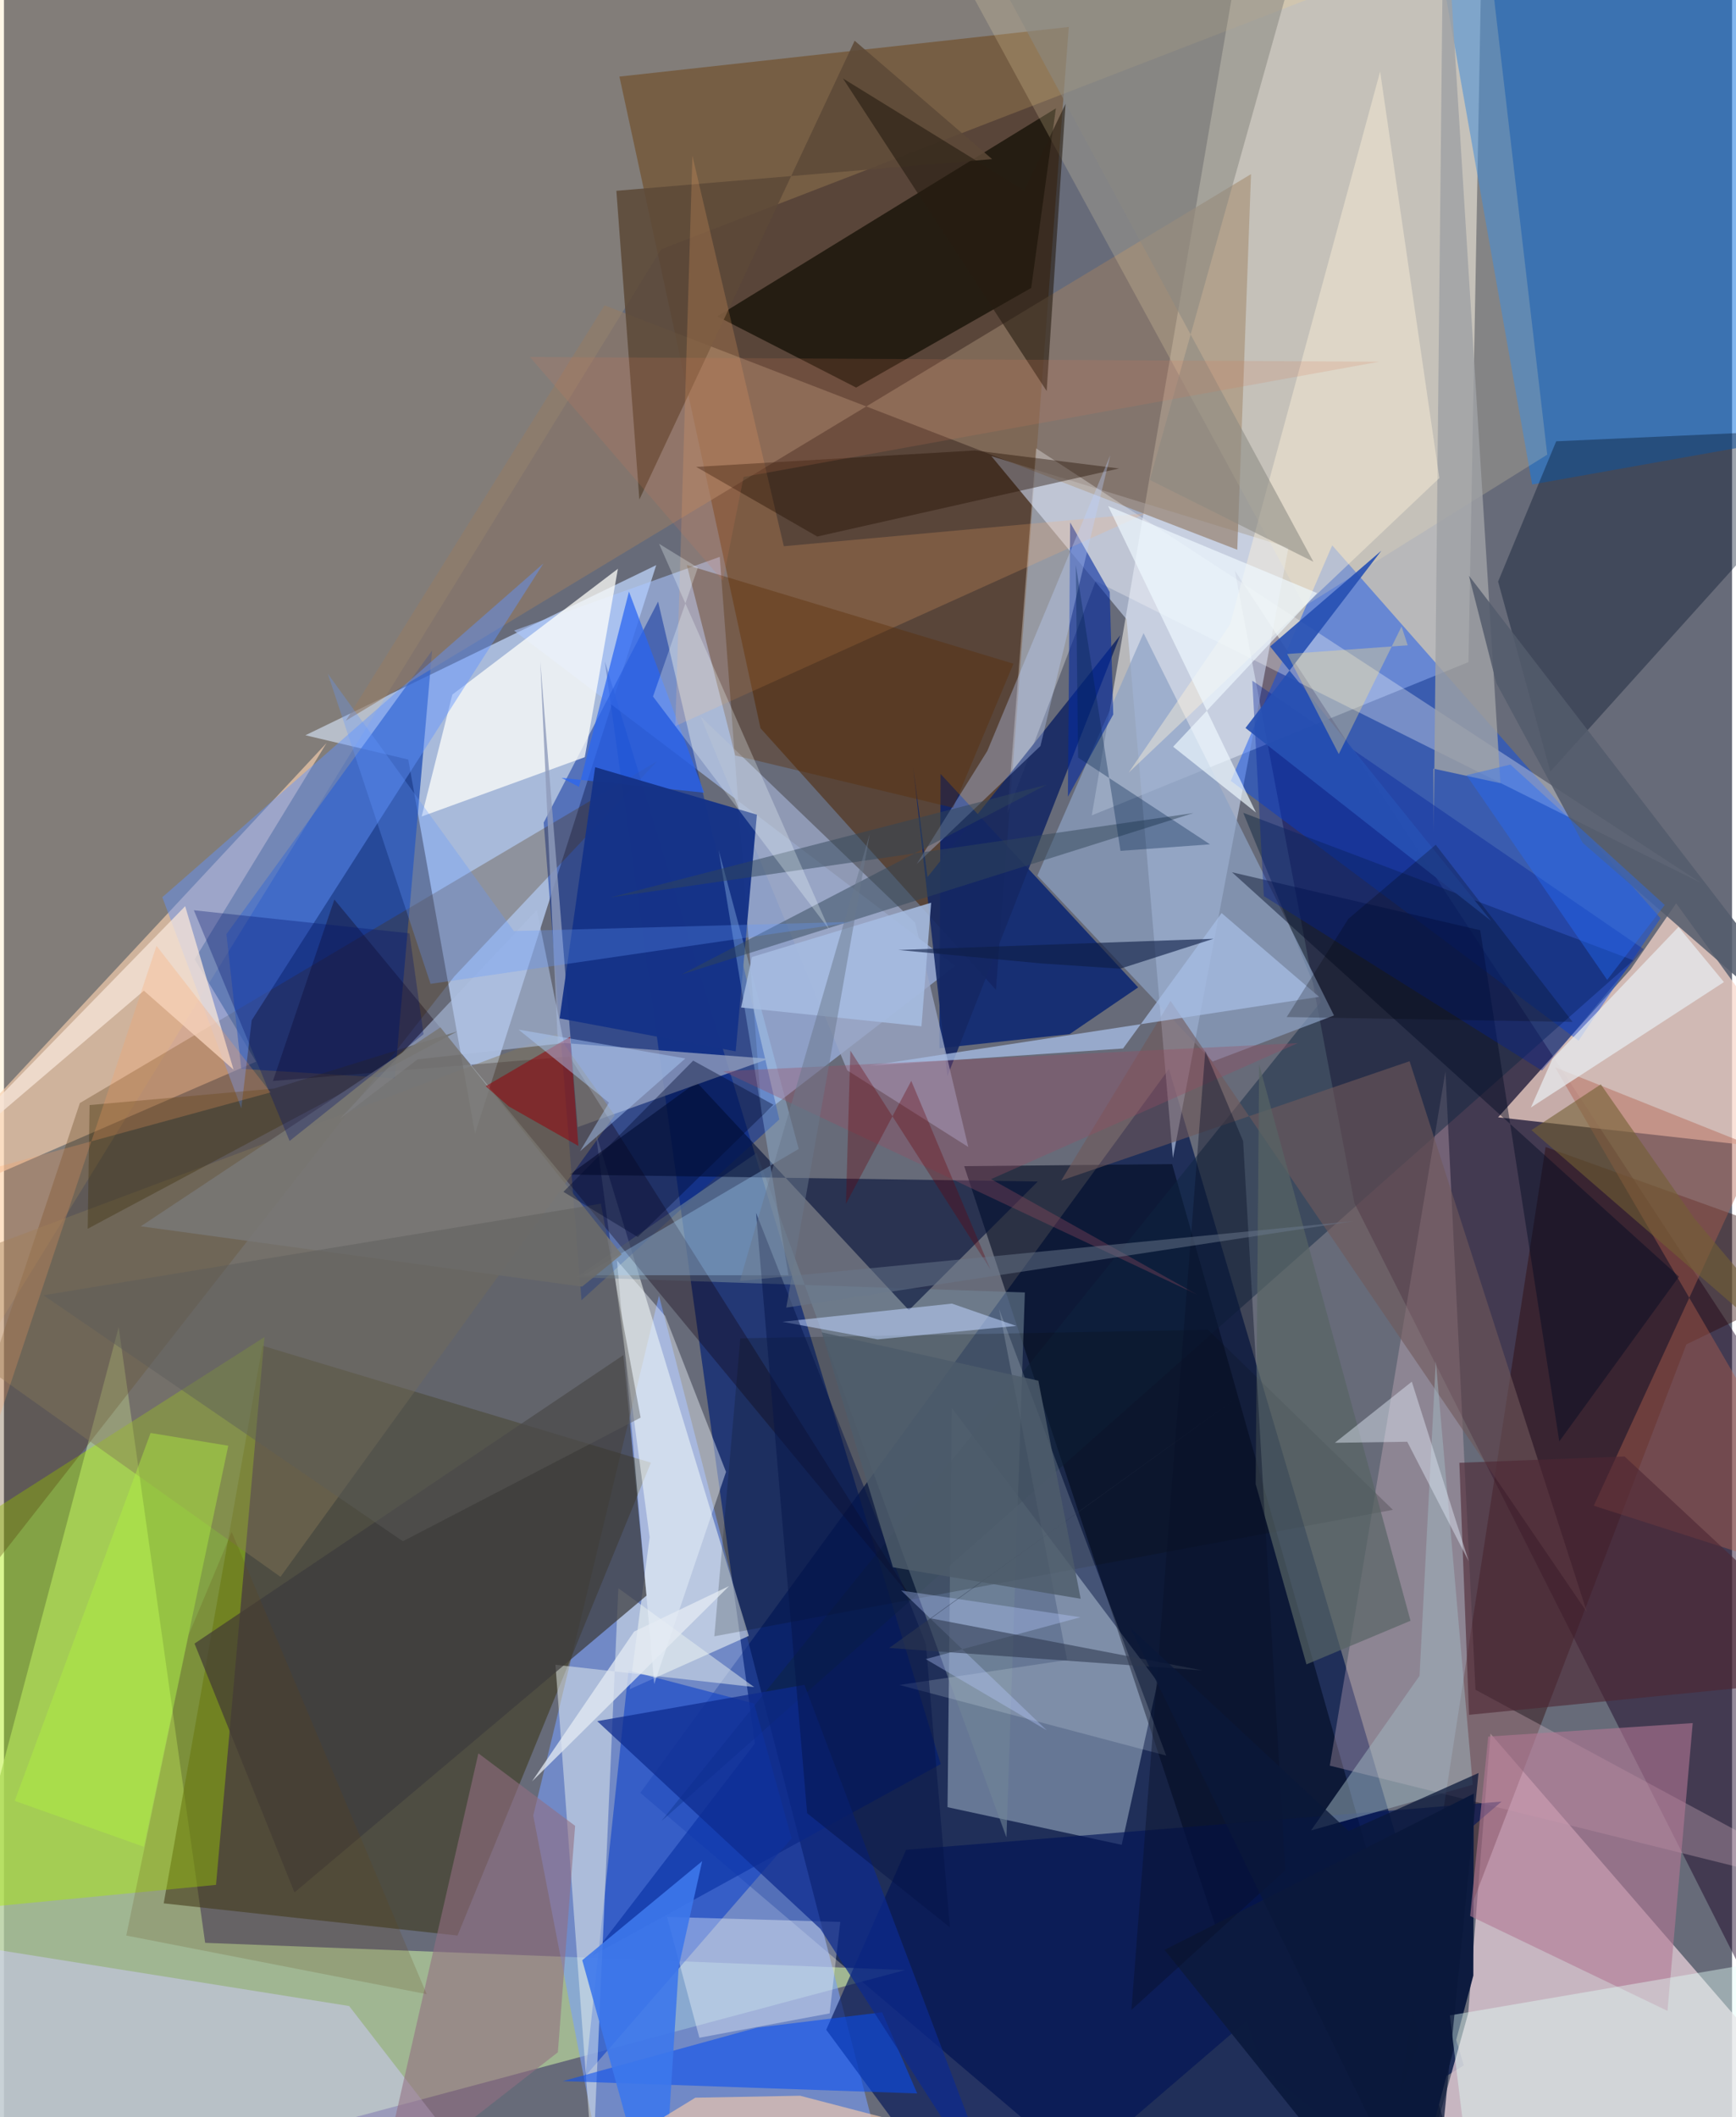 <svg xmlns="http://www.w3.org/2000/svg" width="228" height="278" viewBox="0 0 836 1024"><path fill="#676b79" d="M0 0h836v1024H0z"/><path fill="#102251" fill-opacity=".812" d="M564.97 1086l141.259-87.041-142.633-481.974-255.74 350.15z"/><path fill="#f1f0e8" fill-opacity=".584" d="M715.09-36.627l-6.61 356.873-182.227 74.13L604.388-62z"/><path fill="#b1cb9a" fill-opacity=".776" d="M-62 1086L55.494 641.915l41.837 297.763 338.706 13.161z"/><path fill="#b6cbf0" fill-opacity=".816" d="M227.892 548.292l-32.307-180.927-49.753-11.747 169.72-82.284z"/><path fill="#502b0d" fill-opacity=".588" d="M365.996 352.226L479.898 478.77 515.14 13.042 297.75 37.04z"/><path fill="#ecd4dd" fill-opacity=".718" d="M898 1045.109l-214.367 17.044 24.73-88.38 10.778-135.279z"/><path fill="#190123" fill-opacity=".459" d="M653.33 581.923l204.02 404.318L898 737.713 595.458 275.966z"/><path fill="#789fff" fill-opacity=".573" d="M296.258 1086l129.31-38.427-108.692-420.91-60.822 251.448z"/><path fill="#8a9cb4" fill-opacity=".659" d="M540.727 892.283l-84.252-18.21 2.02-193.197 99.65 132.607z"/><path fill="#3b381a" fill-opacity=".576" d="M77.287 920.585l142.14 15.57 93.56-228.72-187.94-56.55z"/><path fill="#f8d7ca" fill-opacity=".725" d="M722.824 540.4l64.122-71.558 22.027-31.933L898 560.063z"/><path fill="#f5cfba" fill-opacity=".659" d="M121.966 513.488l-29.708-49.513 63.786-104.585L-62 593.307z"/><path fill="#001d74" fill-opacity=".659" d="M290.704 319.955l72.588 523.351-78.658 102.56 168.537-92.641z"/><path fill="#1677e2" fill-opacity=".537" d="M739.294 234.325l149.111-26.565-45.33-238.803-150.106 3.352z"/><path fill="#aaed00" fill-opacity=".427" d="M126.033 646.687l-23.444 264.96-115.777 11.202-39.484-162.083z"/><path fill="#aac6ff" fill-opacity=".576" d="M366.594 539.3l93.576-72.151-213.398-162.161 99.515-35.655z"/><path fill="#d4e2fe" fill-opacity=".553" d="M621.4 264.84l-143.738-44.239 65.434 78.957 22.41 260.547z"/><path fill="#004af3" fill-opacity=".439" d="M642.569 263.778l158.844 180.335-39.66 59.277-168.258-125.717z"/><path fill="#00091f" fill-opacity=".584" d="M565.133 563.052l-100.596.974 144.251 436.106L713.528 1086z"/><path fill="#0036ac" fill-opacity=".635" d="M189.075 521.548l-74.266-4.574-7.19-65.169 99.507-137.184z"/><path fill="#ffd57a" fill-opacity=".176" d="M733.314-39.951L-62-62l33.27 745.084 346.686-562.489z"/><path fill="#f7fdf8" fill-opacity=".545" d="M302.738 817.002l57.592-25.784-74.103-243.508 26.142 195.782z"/><path fill="#062d9c" fill-opacity=".51" d="M261.105 397.877l55.352-106.926 58.638 250.48-95.697 87.452z"/><path fill="#001e71" fill-opacity=".776" d="M452.533 507.02l63.005-6.852 33.15-22.599-95.581-103.234z"/><path fill="#2c0300" fill-opacity=".4" d="M813.894 650.238l-138.687 362.333 70.59-457.808L898 609.469z"/><path fill="#f0c7d5" fill-opacity=".282" d="M641.4 853.985l55.948-335.813 14.533 299.103L898 917.714z"/><path fill="#001456" fill-opacity=".639" d="M474.77 1086l-76.98-104.275 38.636-87.025 288.055-23.343z"/><path fill="#927b67" fill-opacity=".643" d="M165.391 348.59l125.158-200.914 306.093 118.222 6.654-181.685z"/><path fill="#140f05" fill-opacity=".745" d="M508.893 52.4l-163.82 100.632 67.201 34.42 84.67-48.18z"/><path fill="#0e2540" fill-opacity=".463" d="M637.094 484.537L318.077 880.763 788.243 464.46l-188.716-71.344z"/><path fill="#4e2d00" fill-opacity=".278" d="M36.717 533.512L-62 829.945l279.845-357.647L316.01 368.19z"/><path fill="#fffffb" fill-opacity=".741" d="M280.996 366.208l-78.927 28.695 14.856-58.965 80.08-60.827z"/><path fill="#1143c7" fill-opacity=".608" d="M281.235 1004.116l20.928-196.167 60.72 15.963 18.17 65.267z"/><path fill="#718698" fill-opacity=".576" d="M277.001 617.745l87.09-60.102 120.882 331.034 8.913-263.556z"/><path fill="#d1cdff" fill-opacity=".49" d="M-62 1052l318.476 34-89.481-115.754L-62 933.703z"/><path fill="#06152d" fill-opacity=".388" d="M898 206.78l-147.069 6.655-28.106 67.86 25.262 91.863z"/><path fill="#000e36" fill-opacity=".596" d="M437.783 633.691l62.351-62.228-226.525-3.351 61.526-44.651z"/><path fill="#8ca1c4" fill-opacity=".694" d="M584.702 513.44l-84.764-89.951 51.363-117.293 92.131 184.94z"/><path fill="#f8f8fa" fill-opacity=".322" d="M528.136 281.029l-42.677 112.205 13.867-176.381L821.3 427.242z"/><path fill="#8f9bbb" fill-opacity=".812" d="M369.97 512.087l-92.414 33.048-18.093-225.047 8.468 184.152z"/><path fill="#e8f0ef" fill-opacity=".494" d="M266.804 805.191l18.041 243.398 12.38-280.432 65.716 47.833z"/><path fill="#fbe6b4" fill-opacity=".2" d="M746.601 219.895L719.93-8.939 436.054-62l193.138 355.156z"/><path fill="#6194ff" fill-opacity=".455" d="M119.849 493.468l141.127-220.945-184.37 161.443 38.214 102.078z"/><path fill="#152863" fill-opacity=".886" d="M540.048 307.22L456.39 520.533l-16.607-150.171 7.011 53.838z"/><path fill="#3d3c3d" fill-opacity=".725" d="M92.19 794.937l207.487-139.543L310.88 771.71 140.545 915.315z"/><path fill="#084df0" fill-opacity=".565" d="M424.827 973.272l-60.542 7.43-93.968 25.873 171.49 5.956z"/><path fill="#0f0010" fill-opacity=".341" d="M273.61 511.015l165.288 261.757-279.056-337.69-29.727 87.76z"/><path fill="#9ba7c5" fill-opacity=".773" d="M466.501 554.746l-58.533-37.04-70.989-171.173 103.835 99.742z"/><path fill="#b3614e" fill-opacity=".427" d="M750.375 516.216L898 769.647l-128.884-41.38 79.41-172.884z"/><path fill="#0d1b3f" fill-opacity=".988" d="M710.847 955.52L676.046 1086 561.453 943.079l149.602-75.583z"/><path fill="#b27794" fill-opacity=".596" d="M709.308 926.71l95.465 45.875 12.205-139.193-98.926 6.534z"/><path fill="#847757" fill-opacity=".439" d="M295.47 539.45L133.763 762.66-62 623.515l329.437-123.414z"/><path fill="#5c4938" fill-opacity=".867" d="M411.543 19.697l66.501 57.269-181.776 15.322 11.126 149.317z"/><path fill="#acbfe0" fill-opacity=".592" d="M200.1 512.368l70.81-7.858-13.12-64.395-95.438 101.169z"/><path fill="#2a65f1" fill-opacity=".741" d="M269.71 376.232l8.465 4.335 24.19-94.433 36.393 97.271z"/><path fill="#03299f" fill-opacity=".596" d="M534.929 286.338l-19.137-33.654-1.09 132.677 21.941-39.776z"/><path fill="#153388" fill-opacity=".969" d="M268.8 492.576l85.19 15.927 10.263-114.477-78.26-22.963z"/><path fill="#070e09" fill-opacity=".192" d="M343.659 791.42l328.272-61.17-89.383-87.076-226.307 4.11z"/><path fill="#ffae6e" fill-opacity=".208" d="M552.56 248.251L377.278 264.19 333.05 75.316l-8.27 275.875z"/><path fill="#9ea1a5" fill-opacity=".82" d="M691.675 402.237l-.162-30.47 32.443 7.045L696.512-62z"/><path fill="#70585a" fill-opacity=".6" d="M765.812 779.774l-85.81-266.503-168.54 57.73 52.898-86.894z"/><path fill="#e2fff9" fill-opacity=".42" d="M699.478 974.774l158.563-27.132L886.926 1086H713.034z"/><path fill="#eef6fe" fill-opacity=".427" d="M296.561 609.67l18.013 204.826 34.74-102.587-29.412-75.367z"/><path fill="#926e81" fill-opacity=".58" d="M181.012 1060.452l86.963-67.84 8.337-109.519-46.795-35.055z"/><path fill="#fff4da" fill-opacity=".424" d="M694.396 231.229l-150.32 142.489 49.042-71.637L665.753 34.59z"/><path fill="#fdffff" fill-opacity=".353" d="M404.594 929.57l-5.157 44.227-63.011 11.792-15.662-58.439z"/><path fill="#f0fcff" fill-opacity=".176" d="M562.253 849.118l-80.856-216.06 32.913 169.81-81.15 12.092z"/><path fill="#0d2b8e" fill-opacity=".718" d="M287.002 832.452l100.258-17.554 97.25 257.237-89.487-139.139z"/><path fill="#a7d3fe" fill-opacity=".322" d="M379.506 616.807l-98.944-.02L384.476 555.7l-38.72-144.541z"/><path fill="#a6bce2" fill-opacity=".773" d="M636.23 482.138l-217.594 33.345 122.763-8.366 47.66-65.496z"/><path fill="#230f00" fill-opacity=".396" d="M539.474 226.585l-146.029 32.918-58.568-33.69 134.836-7.943z"/><path fill="#bfd5ff" fill-opacity=".545" d="M376.55 639.297l46.07 8.514 67.088-6.53-31.101-10.777z"/><path fill="#000b24" fill-opacity=".439" d="M810.328 617.47l-57.908 79.688-38.243-247.233-120.099-28.048z"/><path fill="#bed3ff" fill-opacity=".349" d="M535.207 220.174l-33.779 140.638-59.82 57.017 34.12-54.63z"/><path fill="#5a2c05" fill-opacity=".373" d="M459.175 390.685l-105.431-25.308-23.398-92.101 158.017 47.73z"/><path fill="#3c77ec" fill-opacity=".898" d="M337.774 900.182L279.76 948.08 317.917 1086l8.512-134.801z"/><path fill="#324758" fill-opacity=".49" d="M293.44 434.03l210.869-54.439-176.59 91.755 247.698-78.104z"/><path fill="#a2b7c2" fill-opacity=".498" d="M684.814 810.529l7.872-152.224 17.87 204.902-78.253 22.117z"/><path fill="#f5e5d8" fill-opacity=".761" d="M-49.529 579.108l117.225-99.944 43.383 38.2-23.415-79.068z"/><path fill="#4e2634" fill-opacity=".612" d="M784.013 704.444l-79.93 3.055 4.683 121.908L898 810.619z"/><path fill="#eec7ad" fill-opacity=".675" d="M217.724 1086h445.318l-277.891-72.366-50.68.948z"/><path fill="#002098" fill-opacity=".361" d="M744.042 517.841l49.16-58.781-189.287-129.84 5.579 104.197z"/><path fill="#a6bce2" fill-opacity=".859" d="M361.875 462.864l-5.286 24.436 87.28 9.105 4.67-59.796z"/><path fill="#586465" fill-opacity=".69" d="M630.11 804.998l50.344-21.098-73.228-269.104-1.693 202.947z"/><path fill="#e7ebef" fill-opacity=".749" d="M749.042 512.257l61.049-63.908 21.984 26.653-93.377 60.662z"/><path fill="#8a8982" fill-opacity=".557" d="M633.462 271.691L453.187-62H636.91l-82.58 294.135z"/><path fill="#392900" fill-opacity=".329" d="M130.69 526.498l88.475-27.582L40.51 594.305l.912-59.828z"/><path fill="#535b6c" fill-opacity=".855" d="M763.72 407.622l-41.723-77.193-13.268-51.95L898 524.601z"/><path fill="#dbe4f1" fill-opacity=".478" d="M681.08 668.267l-37.225 29.566 35.014-.503 29.727 57.787z"/><path fill="#2751b3" fill-opacity=".91" d="M666.34 266.364l-65.72 85.728 118.885 93.356L612.537 312.69z"/><path fill="#261d12" fill-opacity=".604" d="M513.562 50.262l-9.124 138.865-98.56-151.192 87.685 54.072z"/><path fill="#eff8ff" fill-opacity=".675" d="M534.184 244.769l71.503 148.226-40.067-31.832 69.63-74.319z"/><path fill="#b1f440" fill-opacity=".412" d="M108.516 699.25L67.682 893.224l-62.476-22.21 65.73-177.926z"/><path fill="#9a4b62" fill-opacity=".333" d="M577.343 626.218L347.88 518.14l277.996-13.607-148.313 65.77z"/><path fill="#051347" fill-opacity=".478" d="M388.552 876.992l-24.711-290.404 82.15 208.548 11.615 137.055z"/><path fill="#797875" fill-opacity=".871" d="M66.204 593.122l213.48 29.178 19.136-15.6-87.67-109.804z"/><path fill="#5c5d5a" fill-opacity=".447" d="M308.002 685.658l-115.03 59.8L19.073 626.476l269.695-44.292z"/><path fill="#f3feff" fill-opacity=".275" d="M313.992 336.888l21.698-62.345-18.76-11.529 82.366 186.656z"/><path fill="#0d1e47" fill-opacity=".616" d="M585.125 454.046l-45.108 14.478-38.189-2.546-69.123-6.505z"/><path fill="#091027" fill-opacity=".412" d="M619.846 904.567L599.47 551.923l-18.317-43.613L545.44 972.1z"/><path fill="#93050b" fill-opacity=".549" d="M233.041 525.362l11.238 9.803 33.626 19.075-4.015-52.757z"/><path fill="#6398ff" fill-opacity=".298" d="M246.67 450.328l-89.983-124.456 49.691 149.986 205.547-30.038z"/><path fill="#e4ebf3" fill-opacity=".753" d="M304.856 789.12l45.944-21.994-69.709 69.137-25.645 25.352z"/><path fill="#fee38a" fill-opacity=".349" d="M676.12 303.013l2.98 9.105-58.33 4.192 24.984 48.4z"/><path fill="#00116b" fill-opacity=".318" d="M91.873 440.262l46.313 111.572 64.792-51.613-6.808-48.815z"/><path fill="#00214b" fill-opacity=".337" d="M518.54 273.318l21.611 138.216 43.302-3.158-63.82-41.957z"/><path fill="#b6c9ff" fill-opacity=".353" d="M445.923 802.457l58.535 34.432-70.397-67.594 86.733 12.896z"/><path fill="#ff9f5e" fill-opacity=".235" d="M128.986 528.35l-55.187-70.877L-62 864.79V580.495z"/><path fill="#2d394f" fill-opacity=".576" d="M448.538 782.76l146.064-105.396L428.25 797.063 579.688 807.9z"/><path fill="#726034" fill-opacity=".588" d="M738.951 546.598l33.558-22.128 45.198 64.757L898 684.343z"/><path fill="#236dfc" fill-opacity=".4" d="M728.754 369.791l74.673 67.924-27.834 36.236-68.05-99.006z"/><path fill="#644315" fill-opacity=".188" d="M110.175 740.994l94.33 223.507-145.33-28.35 30.161-145.37z"/><path fill="#0a183a" fill-opacity=".737" d="M544.802 787.148l105.723 98.462 62.823-28.068L690.58 1086z"/><path fill="#020c30" fill-opacity=".4" d="M306.603 598.295l65.639-63.968-38.81-21.336-62.777 63.453z"/><path fill="#aecefe" fill-opacity=".447" d="M278.691 556.83l13.997-23.523-43.75-35.323 80.704 13.953z"/><path fill="#d57758" fill-opacity=".176" d="M357.827 230.69l-10.04 50.242-93.35-108.259 410.884 2.277z"/><path fill="#000307" fill-opacity=".235" d="M692.65 408.583l66.203 85.678-138.299-2.347 29.822-47.504z"/><path fill="#680307" fill-opacity=".325" d="M409.465 508.138l67.79 105.877-38.325-91.224-31.613 59.489z"/><path fill="#69778d" fill-opacity=".494" d="M378.454 632.444l40.384-229.105-62.804 216.215 296.651-28.908z"/><path fill="#4e5c6b" fill-opacity=".827" d="M500.412 667.787l-104.816-23.396 34.467 113.647 90.82 15.229z"/></svg>